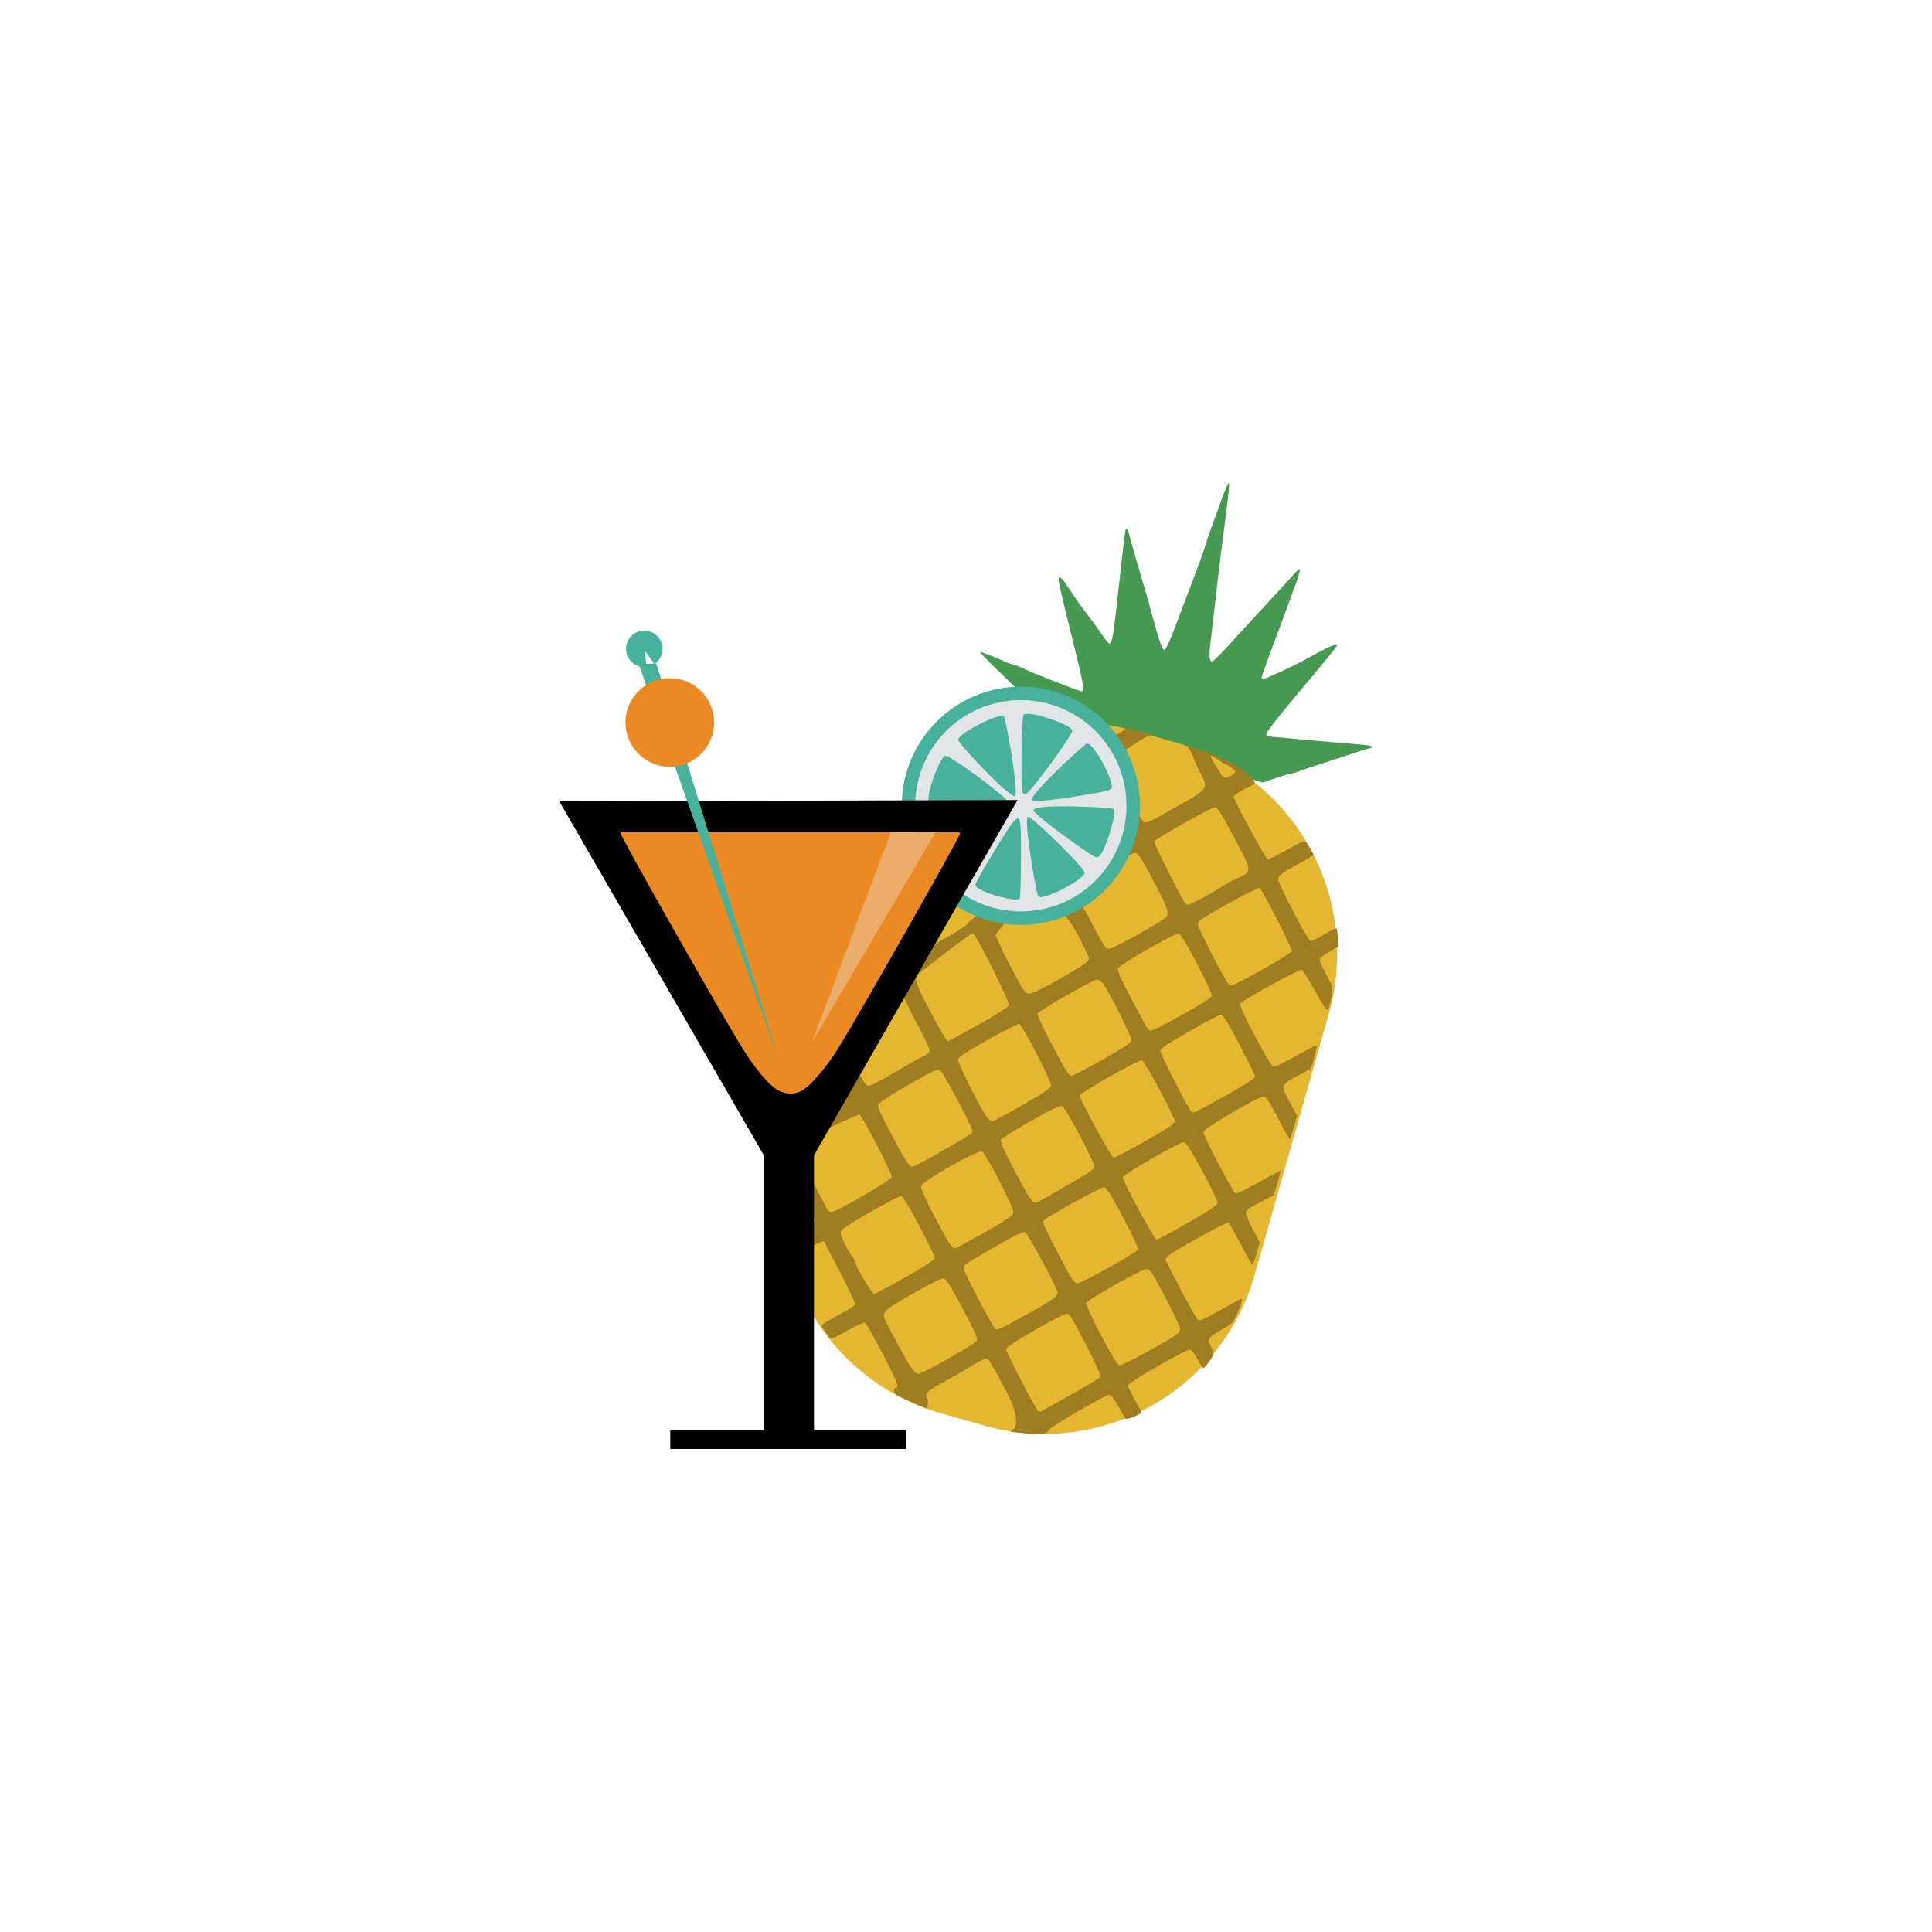 <svg width="1000" height="1000" viewBox="0 0 1000 1000" fill="none" xmlns="http://www.w3.org/2000/svg">
<g clip-path="url(#clip0_64_1369)">
<path d="M635.994 250C635.706 250.299 635.47 250.644 635.296 251.021C633.966 253.898 632.794 256.844 631.785 259.848C630.416 263.758 628.299 269.597 627.092 272.834C625.909 276.071 624.378 280.677 623.668 283.068C622.958 285.458 620.032 293.576 617.132 301.121C614.001 309.23 610.913 317.356 607.869 325.498C605.54 331.723 603.387 336.243 602.727 336.293C601.556 336.392 599.788 331.3 595.966 316.97C594.872 312.85 593.722 308.745 592.517 304.657C589.854 295.87 587.302 287.051 584.861 278.2C583.877 274.403 583.242 273.158 582.62 273.905C582.445 274.104 580.951 286.629 579.295 301.743C576.22 329.644 575.697 332.943 574.253 333.068C573.805 333.105 572.386 331.449 571.066 329.445C568.998 326.401 566.852 323.412 564.629 320.481C560.271 314.819 556.126 308.997 552.204 303.026C548.502 297.39 547.236 297.369 548.406 302.963C549.452 307.906 553.499 324.764 556.873 338.197C560.707 353.461 561.355 357.719 559.91 357.844C558.753 357.943 533.354 347.946 528.934 345.655C527.643 345.016 526.286 344.52 524.888 344.174C523.181 343.721 521.521 343.103 519.933 342.331C517.32 341.144 514.666 340.048 511.977 339.044L507.047 337.226L508.79 339.293C509.773 340.426 513.123 343.775 516.21 346.726C519.298 349.677 524.216 354.47 527.166 357.408C530.092 360.346 533.093 363.347 533.84 364.044C534.587 364.741 536.292 366.509 537.637 367.978C538.982 369.447 542.418 371.664 545.294 372.871C547.535 373.805 549.838 374.963 552.054 376.233L653.673 405.043C663.048 401.768 666.322 400.722 667.58 400.61C669.446 400.257 671.273 399.719 673.033 399.004C675.137 398.207 681.126 396.178 686.355 394.522C691.584 392.841 698.518 390.588 701.756 389.48C704.98 388.359 708.267 387.388 709.064 387.313C709.873 387.239 710.508 386.903 710.483 386.566C710.433 385.944 706.723 385.496 691.173 384.251C683.799 383.689 676.432 383.041 669.074 382.308C665.463 381.935 660.931 381.561 659.026 381.437C656.474 381.263 655.515 380.802 655.416 379.781C655.354 379.009 663.621 368.576 673.755 356.574C683.902 344.584 692.156 334.45 692.119 334.064C692.007 332.719 687.762 334.612 674.153 342.132C668.825 345.07 655.366 351.245 654.021 351.37C653.461 351.42 652.976 351.146 652.951 350.76C652.926 350.386 654.943 344.647 657.433 337.998C662.463 324.639 664.654 318.688 668.762 307.458C674.328 292.194 674.303 292.119 667.891 299.216C665.613 301.756 659.176 308.802 653.523 314.878C647.896 320.941 639.953 329.569 635.894 334.052C631.835 338.534 628.025 342.269 627.391 342.331C625.946 342.455 625.71 339.716 626.556 332.645C626.917 329.719 628.237 318.041 629.532 306.748C630.814 295.468 632.831 279.233 633.977 270.643C635.122 262.052 636.081 253.735 636.143 252.167C636.218 250.511 636.218 249.863 635.994 250Z" fill="#479951"/>
<path d="M553.611 374.041C529.402 374.638 506.022 382.975 486.898 397.83C467.775 412.685 453.914 433.277 447.348 456.586L409.101 591.422C404.997 605.763 403.767 620.773 405.48 635.591C407.194 650.409 411.817 664.743 419.086 677.769C426.354 690.795 436.124 702.257 447.835 711.497C459.546 720.737 472.966 727.572 487.326 731.611L509.3 737.836C523.642 741.94 538.652 743.17 553.47 741.457C568.288 739.743 582.622 735.12 595.648 727.851C608.674 720.583 620.136 710.813 629.376 699.102C638.616 687.391 645.451 673.971 649.49 659.611L687.749 524.801C691.851 510.456 693.08 495.443 691.364 480.622C689.649 465.802 685.023 451.466 677.752 438.438C670.482 425.41 660.71 413.946 648.997 404.705C637.284 395.464 623.862 388.627 609.5 384.586L587.55 378.361C576.513 375.229 565.08 373.773 553.611 374.041Z" fill="#E5B731"/>
<path d="M561.753 375.423L562.226 375.958C564.915 379.519 566.708 380.254 567.766 378.199C567.978 377.763 568.202 377.477 568.588 377.34L561.753 375.423ZM582.694 376.668C583.03 377.477 576.245 381.399 574.427 382.544C572.435 383.802 567.916 383.628 568.078 382.295C568.268 380.693 567.808 379.909 566.696 379.942C565.114 380.017 565.152 380.166 567.467 383.441C568.551 384.972 569.746 385.918 570.094 385.557C570.468 385.209 570.468 385.371 570.194 385.931C569.497 387.275 571.489 391.197 572.51 390.5C572.946 390.189 573.12 390.301 572.871 390.749C572.622 391.172 573.344 394.646 574.527 398.431C575.697 402.203 576.743 406.274 576.805 407.47C576.905 409.437 576.979 409.474 577.552 407.968C577.992 406.822 578.141 407.644 578 410.433C577.477 421.613 577.39 411.553 579.196 422.796C580.714 424.253 583.03 430.54 582.557 431.934C582.059 433.366 577.814 435.346 576.332 434.823C575.249 434.449 553.884 441.509 544.684 445.43C534.723 431.15 524.464 417.791 522.311 418.289C520.58 420.966 518.937 422.211 518.937 422.211C515.077 421.277 527.963 444.957 530.876 446.04C530.827 446.128 533.989 450.273 535.358 452.116C528.834 456.349 521.103 461.977 520.978 462.114C520.779 462.325 501.282 477.016 501.793 476.992C502.291 476.967 501.108 477.303 500.871 478.012C500.635 478.722 495.904 481.86 490.413 484.947L480.465 490.537L473.929 502.527C473.307 503.647 473.369 503.697 472.809 504.768C470.082 509.897 467.455 515.077 467.455 515.562C467.455 515.662 468.526 517.629 468.725 518.09C469.596 520.107 471.24 523.568 474.29 529.195C478.038 536.118 481.125 542.554 481.138 543.476C481.175 544.621 480.241 545.592 478.187 546.588C476.349 547.479 474.539 548.425 472.759 549.427L460.533 556.586C454.345 560.196 450.087 562.188 449.141 561.939C448.319 561.69 447.199 560.42 446.613 559.076C446.041 557.756 445.269 556.66 444.945 556.685C444.526 553.776 443.766 550.926 442.679 548.194C439.567 541.11 436.205 549.8 435.084 552.129C434.686 552.975 434.848 554.768 435.184 556.822C436.018 561.889 438.197 568.924 437.525 569.932C434.873 573.879 425.622 577.651 426.12 578.125C423.045 586.715 422.908 587.238 426.295 585.271C429.619 583.441 444.26 576.705 444.845 576.917C446.265 577.402 461.815 607.47 461.554 609.2C461.305 610.794 433.491 627.054 430.64 627.265C429.258 627.365 428.424 626.606 427.316 624.327C426.194 622.074 425.023 619.844 423.805 617.641L409.636 589.728L406.499 604.967C406.125 606.362 421.638 625.473 421.551 632.208L406.959 640.649L408.678 649.489L426.432 642.392L434.773 658.391C439.355 667.206 442.903 674.838 442.629 675.323C442.355 675.796 440.463 677.066 438.421 678.162C436.379 679.258 432.445 681.486 429.644 683.105C424.888 685.844 424.651 686.155 425.909 687.475C426.631 688.259 427.44 689.517 427.453 689.99C428.038 690.363 428.374 690.861 428.872 691.932C430.403 693.252 430.789 693.14 438.546 688.77C442.99 686.255 447.086 684.362 447.659 684.561C448.942 685.01 464.467 714.84 464.492 716.907C464.492 717.704 464.156 718.401 463.707 718.401C461.94 718.488 462.375 721.389 465.289 722.684C470.929 725.211 479.42 729.332 479.756 728.959C479.943 728.76 480.677 725.373 480.179 724.477C478.411 721.314 479.133 720.493 487.786 715.712C492.517 713.097 497.311 710.358 498.406 709.661C499.514 708.951 502.639 707.096 505.391 705.527C509.786 703.013 510.558 702.826 511.616 703.847C512.288 704.482 516.26 711.491 520.468 719.434C528.038 733.727 526.369 739.33 523.63 740.537C521.514 741.471 524.589 741.135 530.851 741.882C534.001 743.115 538.932 742.007 539.604 742.119C540.276 742.231 541.297 741.521 541.571 741.558C541.857 741.596 542.567 740.886 543.152 739.952C544.31 738.122 572.124 721.987 574.278 721.887C575.087 721.85 576.83 724.19 578.884 727.988C580.702 731.374 582.42 734.25 582.669 734.387C583.566 734.86 590.762 731.934 590.749 731.1C590.737 730.639 589.181 727.627 587.313 724.377C585.446 721.103 583.902 717.841 583.889 717.156C583.852 715.463 614.318 697.995 616.173 698.643C616.92 698.892 618.6 701.17 619.87 703.647C621.153 706.138 622.435 708.117 622.734 708.105C623.842 708.055 628.187 701.942 628.112 700.535C627.903 699.316 627.468 698.146 626.83 697.086C624.577 693.301 625.137 692.355 631.86 688.545C637.998 685.072 638.284 684.785 640.55 679.531C642.791 674.315 643.327 672.223 642.418 672.261C642.194 672.261 637.276 674.925 631.499 678.187C622.858 683.08 620.792 683.951 619.945 683.08C618.239 681.337 603.361 653.162 603.312 651.606C603.287 650.585 607.756 647.696 619.223 641.247C627.975 636.342 635.433 632.532 635.831 632.768C636.23 633.005 639.069 637.998 642.106 643.849C645.144 649.726 647.883 654.494 648.207 654.482C648.531 654.482 649.527 651.892 650.411 648.742L652.042 643.027L648.518 636.367C646.588 632.694 644.97 628.872 644.945 627.9C644.908 626.506 646.352 625.361 652.091 622.36L659.313 618.588L661.18 612.313C662.213 608.864 662.948 605.963 662.848 605.876C662.724 605.776 657.731 608.466 651.681 611.877C645.63 615.288 640.177 617.915 639.604 617.716C638.097 617.193 622.609 587.624 622.896 585.806C623.145 584.101 650.747 567.841 653.747 567.629C655.304 567.505 656.449 569.148 661.342 578.486C664.492 584.536 667.281 589.467 667.53 589.454C667.779 589.454 668.775 586.753 669.696 583.478L671.402 577.515L667.916 571.128C662.836 561.777 662.898 561.441 671.427 556.947L678.573 553.174L680.254 547.223C681.188 543.949 681.798 541.147 681.623 540.998C681.437 540.836 676.531 543.339 670.742 546.588C664.641 550.012 659.699 552.315 658.952 552.066C658.242 551.817 653.971 544.634 649.464 536.055C643.102 523.916 641.496 520.194 642.194 519.285C643.613 517.417 672.522 501.543 673.742 501.967C674.34 502.178 677.54 507.221 680.839 513.172C687.525 525.261 687.313 525.211 689.318 515.027C690.065 511.255 689.977 510.831 686.578 504.594C684.624 501.02 683.043 497.51 683.03 496.787C683.005 496.016 684.935 494.36 687.761 492.754L692.58 490.002L692.455 485.582C692.393 483.142 692.106 480.926 691.808 480.639C691.509 480.353 688.583 481.748 685.333 483.752C682.096 485.769 678.922 487.238 678.262 487.014C676.693 486.466 661.666 457.656 661.603 455.054C661.566 453.349 662.848 452.315 670.568 447.958C675.535 445.169 679.718 442.803 679.868 442.654C680.179 442.343 677.838 438.247 676.245 436.292C675.124 434.922 674.589 435.109 666.098 439.902C661.168 442.704 656.636 444.845 656.013 444.634C654.943 444.26 638.62 414.081 638.583 412.387C638.571 411.927 640.363 410.557 642.567 409.3C646.514 407.046 650.846 405.664 649.228 404.718C644.92 397.659 631.088 390.836 614.28 386.068C616.583 387.861 618.426 394.733 620.879 399.265C625.672 408.167 625.772 407.98 609.86 417.056C595.381 425.311 593.7 426.108 591.957 425.485C590.662 425.024 575.647 396.302 575.597 394.173C575.56 392.629 591.658 381.474 595.966 380.266L582.694 376.668ZM626.855 391.11C627.44 390.737 632.731 395.032 633.578 395.268C635.47 395.791 638.658 398.182 639.33 399.228C639.181 400.498 636.466 402.129 635.022 402.365C633.329 402.639 632.644 402.191 631.536 400.024C630.378 397.734 625.884 391.72 626.855 391.11ZM628.897 417.803L629.121 417.828C630.353 418.252 632.831 422.273 638.82 433.565C648.531 451.867 648.518 450.933 639.069 455.278C636.456 456.439 633.949 457.822 631.574 459.412C628.642 461.371 625.595 463.151 622.448 464.741C614.679 468.787 614.567 468.849 613.409 467.442C611.442 465.039 597.124 436.466 597.435 435.557C597.871 434.262 626.892 417.89 628.897 417.803ZM587.649 441.446C589.019 441.571 591.011 444.658 596.8 455.478C603.872 468.687 605.167 472.173 603.797 474.526C602.764 476.332 576.544 490.948 574.178 491.048C572.099 491.135 571.464 490.176 564.591 476.867C563.172 473.506 557.619 464.741 551.307 455.278C553.805 454.349 555.694 453.66 556.972 453.212C564.492 451.431 572.721 448.269 577.316 446.787C581.872 444.185 586.691 441.359 587.649 441.446ZM651.93 459.661C653.511 460.582 669.011 491.011 668.563 492.33C668.314 493.015 661.591 497.261 653.598 501.73C645.617 506.212 638.471 509.897 637.749 509.935C637.346 509.928 636.948 509.839 636.58 509.674C636.212 509.51 635.881 509.272 635.607 508.976C633.441 506.387 620.045 480.179 619.995 478.473C619.957 476.767 621.9 475.435 635.458 467.841C644.011 463.047 651.419 459.375 651.93 459.661ZM541.247 460.109C547.908 468.949 555.154 478.697 557.109 482.395C560.645 489.068 563.558 495.144 563.583 495.879C563.633 497.771 560.919 499.676 546.9 507.582C538.932 512.064 533.852 514.429 532.482 514.33C530.615 514.193 529.469 512.462 522.896 499.987C518.787 492.181 515.388 484.91 515.363 483.839C524.29 471.439 533.466 464.516 541.247 460.109ZM503.698 483.017C503.772 483.042 504.22 483.914 504.357 484.076C507.196 487.487 522.784 518.974 522.286 520.43C522.037 521.152 514.965 525.585 506.623 530.278C498.282 534.972 491.16 538.807 490.787 538.819C489.89 538.857 487.052 534.088 479.843 520.343C478.12 517.184 476.57 513.934 475.199 510.607C473.954 507.47 473.693 505.627 474.788 504.631C475.523 503.959 480.154 500.373 483.715 497.597C486.865 495.144 488.571 493.799 492.082 491.16C497.933 486.753 503.262 482.868 503.698 483.017ZM610.234 483.167C612.089 483.715 627.826 513.844 627.204 515.662C626.955 516.409 620.107 520.704 612.039 525.186C603.971 529.668 596.775 533.379 596.078 533.403C594.285 533.478 594.036 533.03 585.595 516.969C579.519 505.366 578.15 502.216 578.822 501.033C580.042 498.916 608.578 482.681 610.234 483.167ZM567.679 507.146C567.958 507.141 568.236 507.183 568.501 507.27C569.537 507.655 570.428 508.351 571.053 509.263C574.464 514.006 585.807 536.703 585.62 538.371C585.47 539.728 582.109 541.969 570.717 548.431C562.624 553.037 555.328 556.86 554.494 556.897C553.349 556.947 551.033 553.224 544.821 541.384C540.338 532.818 536.803 525.298 537.014 524.676C537.512 523.207 565.376 507.283 567.679 507.146ZM631.947 525.161L632.171 525.186C633.317 525.647 635.968 530.042 641.509 540.575C645.966 549.091 649.639 556.573 649.651 557.258C649.676 558.055 644.061 561.665 634.35 567.106C625.934 571.837 618.588 575.747 618.04 575.771C617.492 575.796 616.633 575.348 616.185 574.8C614.318 572.435 600.622 545.418 600.585 544.011C600.56 542.828 604.146 540.351 615.525 533.827C623.792 529.096 631.175 525.199 631.96 525.161M527.589 530.054C529.22 530.615 544.248 559.661 544.011 561.79C543.849 563.197 540.675 565.4 529.42 571.899C521.489 576.469 514.38 580.241 513.608 580.291C512.836 580.341 511.255 578.984 510.084 577.203C506.499 571.763 495.978 550.56 495.929 548.692C495.891 547.236 498.518 545.455 511.18 538.296C519.596 533.54 526.992 529.83 527.589 530.054ZM591.085 548.829C592.58 549.34 607.968 577.988 608.03 580.366C608.055 581.648 604.793 583.852 592.841 590.625C584.462 595.356 577.104 599.228 576.444 599.253C575.299 599.302 559.001 569.347 558.939 567.056C558.902 565.637 589.492 548.269 591.085 548.829ZM486.205 553.71C486.397 553.767 486.572 553.869 486.715 554.009C488.334 555.278 503.324 583.503 503.374 585.346C503.399 586.64 502.253 587.35 484.723 597.41C478.623 600.896 472.958 603.797 472.124 603.834C470.443 603.909 468.09 600.074 459.362 583.304C455.104 575.137 454.096 572.597 454.718 571.439C455.154 570.63 462.213 566.11 470.406 561.416C481.935 554.818 484.823 553.324 486.205 553.71ZM549.639 572.485C549.738 572.501 549.826 572.526 549.9 572.559C551.681 573.618 566.31 601.095 566.372 603.486C566.409 605.067 564.903 606.274 557.408 610.582L542.467 619.248C539.168 621.14 536.255 622.646 536.018 622.622C534.138 622.422 532.557 619.982 525.398 606.362C519.21 594.596 517.467 590.587 518.127 589.728C518.6 589.106 525.622 584.773 533.752 580.142C544.459 574.041 548.344 572.198 549.639 572.485ZM612.761 591.16C613.957 591.284 616.422 595.181 622.248 606.013C626.581 614.081 630.154 621.439 630.204 622.36C630.266 623.717 627.316 625.722 615.102 632.793C606.76 637.612 599.377 641.608 598.705 641.633C597.535 641.695 581.212 611.69 581.15 609.375C581.113 607.993 610.67 590.948 612.761 591.16ZM508.354 596.053C510.371 597.161 524.626 624.825 524.502 627.365C524.415 629.195 522.609 630.478 509.748 637.798C501.656 642.392 494.746 646.177 494.372 646.19C492.829 646.264 490.65 642.915 483.777 629.818C479.756 622.173 476.556 615.127 476.681 614.131C476.954 611.603 506.25 594.883 508.354 596.053ZM571.476 614.504C571.559 614.504 571.634 614.512 571.701 614.529C572.921 614.952 575.373 618.961 581.237 629.992C585.782 638.558 589.305 646.09 589.081 646.725C588.869 647.36 582.134 651.531 574.091 656.013C566.048 660.495 558.628 664.218 557.619 664.255C556.076 664.33 554.606 662.026 547.634 648.767C543.127 640.201 539.616 632.706 539.828 632.084C540.289 630.739 569.347 614.591 571.476 614.504ZM466.235 619.111L466.447 619.123C467.642 619.559 470.144 623.667 475.809 634.474C480.279 642.978 483.939 650.498 483.951 651.17C483.976 651.917 478.15 655.739 468.762 661.043C460.358 665.786 453 669.683 452.453 669.708C451.369 669.758 442.642 655.166 442.592 653.237C442.567 652.614 441.646 650.896 440.525 649.452C438.967 647.227 437.64 644.849 436.566 642.355C434.674 637.935 434.699 637.811 436.18 636.255C438.172 634.113 464.367 619.198 466.235 619.111ZM530.428 637.811L530.677 637.886C531.872 638.483 545.58 663.595 547.248 668.264C548.095 670.605 545.63 672.522 532.134 679.955C517.119 688.222 516.31 688.57 515.177 687.898C514.044 687.226 498.78 658.192 498.742 656.611C498.693 654.78 499.464 654.245 514.99 645.356C525.224 639.479 529.071 637.574 530.428 637.811ZM593.414 656.86C593.629 656.851 593.845 656.872 594.061 656.922C595.555 657.358 597.111 660.034 603.087 671.414C607.321 679.482 610.807 686.79 610.807 687.637C610.881 690.002 609.151 691.197 594.721 699.165C587.375 703.212 580.615 706.586 579.718 706.636C578.399 706.685 576.481 703.61 569.945 691.21C565.376 682.544 561.977 675.199 562.226 674.477C562.811 672.808 590.824 656.959 593.401 656.847M488.11 661.728L488.409 661.777C489.928 662.151 491.72 665.052 498.182 677.166C504.532 689.068 506.2 692.853 505.602 693.949C505.167 694.721 498.531 698.892 490.861 703.212C483.192 707.532 476.145 711.13 475.224 711.18C473.581 711.304 470.68 707.046 464.716 695.841L460.271 687.5C455.714 678.909 455.341 679.494 471.8 669.97C479.855 665.313 487.052 661.678 488.11 661.728ZM552.677 680.017C552.884 680.042 553.05 680.104 553.175 680.204C555.067 681.698 570.107 711.192 569.646 712.5C569.435 713.122 562.5 717.38 554.208 721.987C545.916 726.593 538.956 730.515 538.72 730.64C538.471 730.764 537.848 730.615 537.35 730.328C536.081 729.569 520.891 700.224 520.841 698.456C520.817 697.348 524.925 694.621 536.354 688.085C547.871 681.511 551.282 679.768 552.677 680.017Z" fill="#9F7E21"/>
<path d="M528.374 358.89C520.734 358.891 513.169 360.398 506.111 363.323C499.053 366.248 492.64 370.535 487.239 375.939C481.837 381.343 477.553 387.757 474.631 394.817C471.709 401.876 470.205 409.442 470.207 417.082C470.214 432.506 476.344 447.296 487.252 458.201C498.159 469.106 512.951 475.233 528.374 475.237C543.802 475.24 558.6 469.115 569.513 458.209C580.426 447.304 586.56 432.51 586.567 417.082C586.568 409.44 585.064 401.872 582.14 394.811C579.216 387.75 574.93 381.334 569.526 375.93C564.122 370.526 557.706 366.24 550.645 363.316C543.585 360.392 536.017 358.888 528.374 358.89Z" fill="#E2E5E7"/>
<path d="M528.386 355.391C512.032 355.41 496.354 361.917 484.791 373.482C473.228 385.047 466.724 400.727 466.708 417.081C466.724 433.432 473.229 449.108 484.793 460.667C496.357 472.227 512.036 478.725 528.386 478.735C544.737 478.728 560.416 472.231 571.979 460.67C583.542 449.11 590.042 433.432 590.052 417.081C590.046 400.726 583.547 385.043 571.985 373.476C560.422 361.908 544.741 355.404 528.386 355.391ZM528.386 362.363C535.571 362.359 542.686 363.773 549.324 366.522C555.963 369.271 561.994 373.302 567.072 378.384C572.151 383.467 576.178 389.5 578.923 396.14C581.667 402.78 583.076 409.896 583.068 417.081C583.074 424.263 581.664 431.376 578.918 438.013C576.172 444.649 572.145 450.679 567.066 455.757C561.987 460.835 555.956 464.861 549.319 467.606C542.682 470.35 535.568 471.758 528.386 471.75C521.206 471.755 514.094 470.345 507.459 467.6C500.823 464.856 494.794 460.831 489.714 455.755C484.635 450.679 480.606 444.652 477.857 438.019C475.108 431.385 473.693 424.275 473.693 417.094C473.684 409.908 475.093 402.791 477.839 396.15C480.584 389.509 484.612 383.475 489.692 378.392C494.772 373.31 500.805 369.279 507.444 366.531C514.084 363.782 521.2 362.37 528.386 362.375" fill="#48B19B"/>
<path d="M531.586 369.435C530.715 369.443 530.121 369.601 529.806 369.908C528.71 370.991 528.262 408.74 529.308 410.371C529.497 410.643 529.771 410.844 530.086 410.943C530.402 411.042 530.741 411.034 531.051 410.919C533.566 409.961 554.993 380.715 554.993 378.237C554.993 375.449 537.55 369.323 531.586 369.435ZM517.966 370.581C512.388 371.278 495.904 380.043 495.904 382.906C495.904 384.4 513.334 403.063 519.622 408.305C522.199 410.446 524.726 412.214 525.212 412.214C525.822 412.214 525.909 410.073 525.523 405.279C524.814 396.489 520.543 371.788 519.597 370.83C519.315 370.556 518.771 370.473 517.966 370.581ZM562.612 384.861C562.027 384.985 556.736 389.642 550.859 395.195C540.488 404.993 533.94 412.289 533.94 414.032C533.94 415.252 544.236 414.343 559.637 411.753C576.445 408.927 576.171 409.052 575.137 405.192C572.896 396.875 565.152 384.276 562.612 384.861ZM489.393 391.186C486.703 391.186 479.121 411.753 480.802 414.467C481.014 414.804 490.14 415.14 501.096 415.252C516.572 415.414 521.016 415.252 521.004 414.455C521.004 412.475 492.07 391.173 489.38 391.173M560.508 417.555C544.124 417.032 535.521 417.605 534.973 419.248C534.599 420.369 544.435 428.287 558.093 437.861C566.746 443.9 567.655 444.36 568.925 443.227C572.05 440.414 577.789 422.286 576.557 419.074C576.258 418.327 572.087 417.916 560.508 417.555ZM532.109 422.734C531.528 422.718 531.404 424.988 531.736 429.545C532.259 437.139 536.006 460.234 537.152 462.973C537.824 464.592 538.173 464.654 540.961 463.895C548.631 461.84 561.467 454.221 561.467 451.718C561.467 449.403 534.45 422.734 532.122 422.734M526.644 423.681C526.046 423.805 525.274 424.552 524.303 425.648C521.464 428.798 504.794 456.45 504.794 457.993C504.794 459.562 510.247 462.226 517.219 464.044C523.768 465.762 527.129 466.036 527.851 464.866C528.113 464.443 528.399 455.304 528.461 444.597C528.549 428.2 528.399 423.27 526.644 423.681Z" fill="#48B19B"/>
<path d="M526.693 414.106L289.479 414.766L408.391 620.506L526.693 414.106Z" fill="black"/>
<path d="M395.48 535.135V740.812H421.327V535.135H395.48Z" fill="black"/>
<path d="M346.938 740.364V750.026H468.962V740.364H346.938Z" fill="black"/>
<path d="M321.29 430.765C321.207 430.939 321.199 431.151 321.265 431.4C321.987 434.5 373.506 525.299 384.836 543.451C391.061 553.424 397.958 561.554 402.465 564.193C406.424 566.522 410.956 566.696 414.89 564.654C419.173 562.426 427.664 552.577 433.827 542.667C444.497 525.511 496.526 433.877 496.975 431.437C497.041 431.146 496.751 430.922 496.103 430.765H321.29Z" fill="#EB8923"/>
<path d="M330.59 343.763L402.838 547.772L339.703 343.377L330.59 343.763Z" fill="#48B19B"/>
<path d="M334.275 344.957C332.063 345.149 329.857 344.532 328.066 343.22C326.276 341.908 325.022 339.99 324.539 337.823C324.059 335.659 324.379 333.394 325.442 331.448C326.504 329.502 328.236 328.007 330.316 327.241C332.397 326.478 334.684 326.495 336.754 327.289C338.823 328.084 340.535 329.601 341.571 331.561C342.605 333.525 342.891 335.798 342.376 337.958C341.861 340.117 340.579 342.016 338.769 343.301L333.466 335.831L334.275 344.957Z" fill="#48B19B" stroke="#48B19B" stroke-width="0.561"/>
<path d="M346.7 351.009C343.687 351.007 340.703 351.599 337.918 352.751C335.134 353.902 332.604 355.591 330.472 357.721C328.34 359.85 326.648 362.379 325.494 365.162C324.339 367.945 323.744 370.929 323.742 373.942C323.741 376.957 324.333 379.944 325.486 382.73C326.64 385.516 328.331 388.047 330.463 390.18C332.595 392.312 335.127 394.003 337.913 395.156C340.699 396.309 343.685 396.902 346.7 396.9C349.714 396.899 352.697 396.303 355.48 395.149C358.264 393.994 360.792 392.303 362.922 390.171C365.051 388.039 366.74 385.508 367.892 382.724C369.043 379.939 369.635 376.955 369.634 373.942C369.63 367.861 367.213 362.03 362.913 357.729C358.613 353.429 352.782 351.012 346.7 351.009Z" fill="#EB8923"/>
<path d="M461.105 430.752L420.231 539.629L484.35 430.615L461.105 430.752Z" fill="#ECAD6B"/>
</g>
<defs>
<clipPath id="clip0_64_1369">
<rect width="420.941" height="500" fill="white" transform="translate(289.529 250)"/>
</clipPath>
</defs>
</svg>
